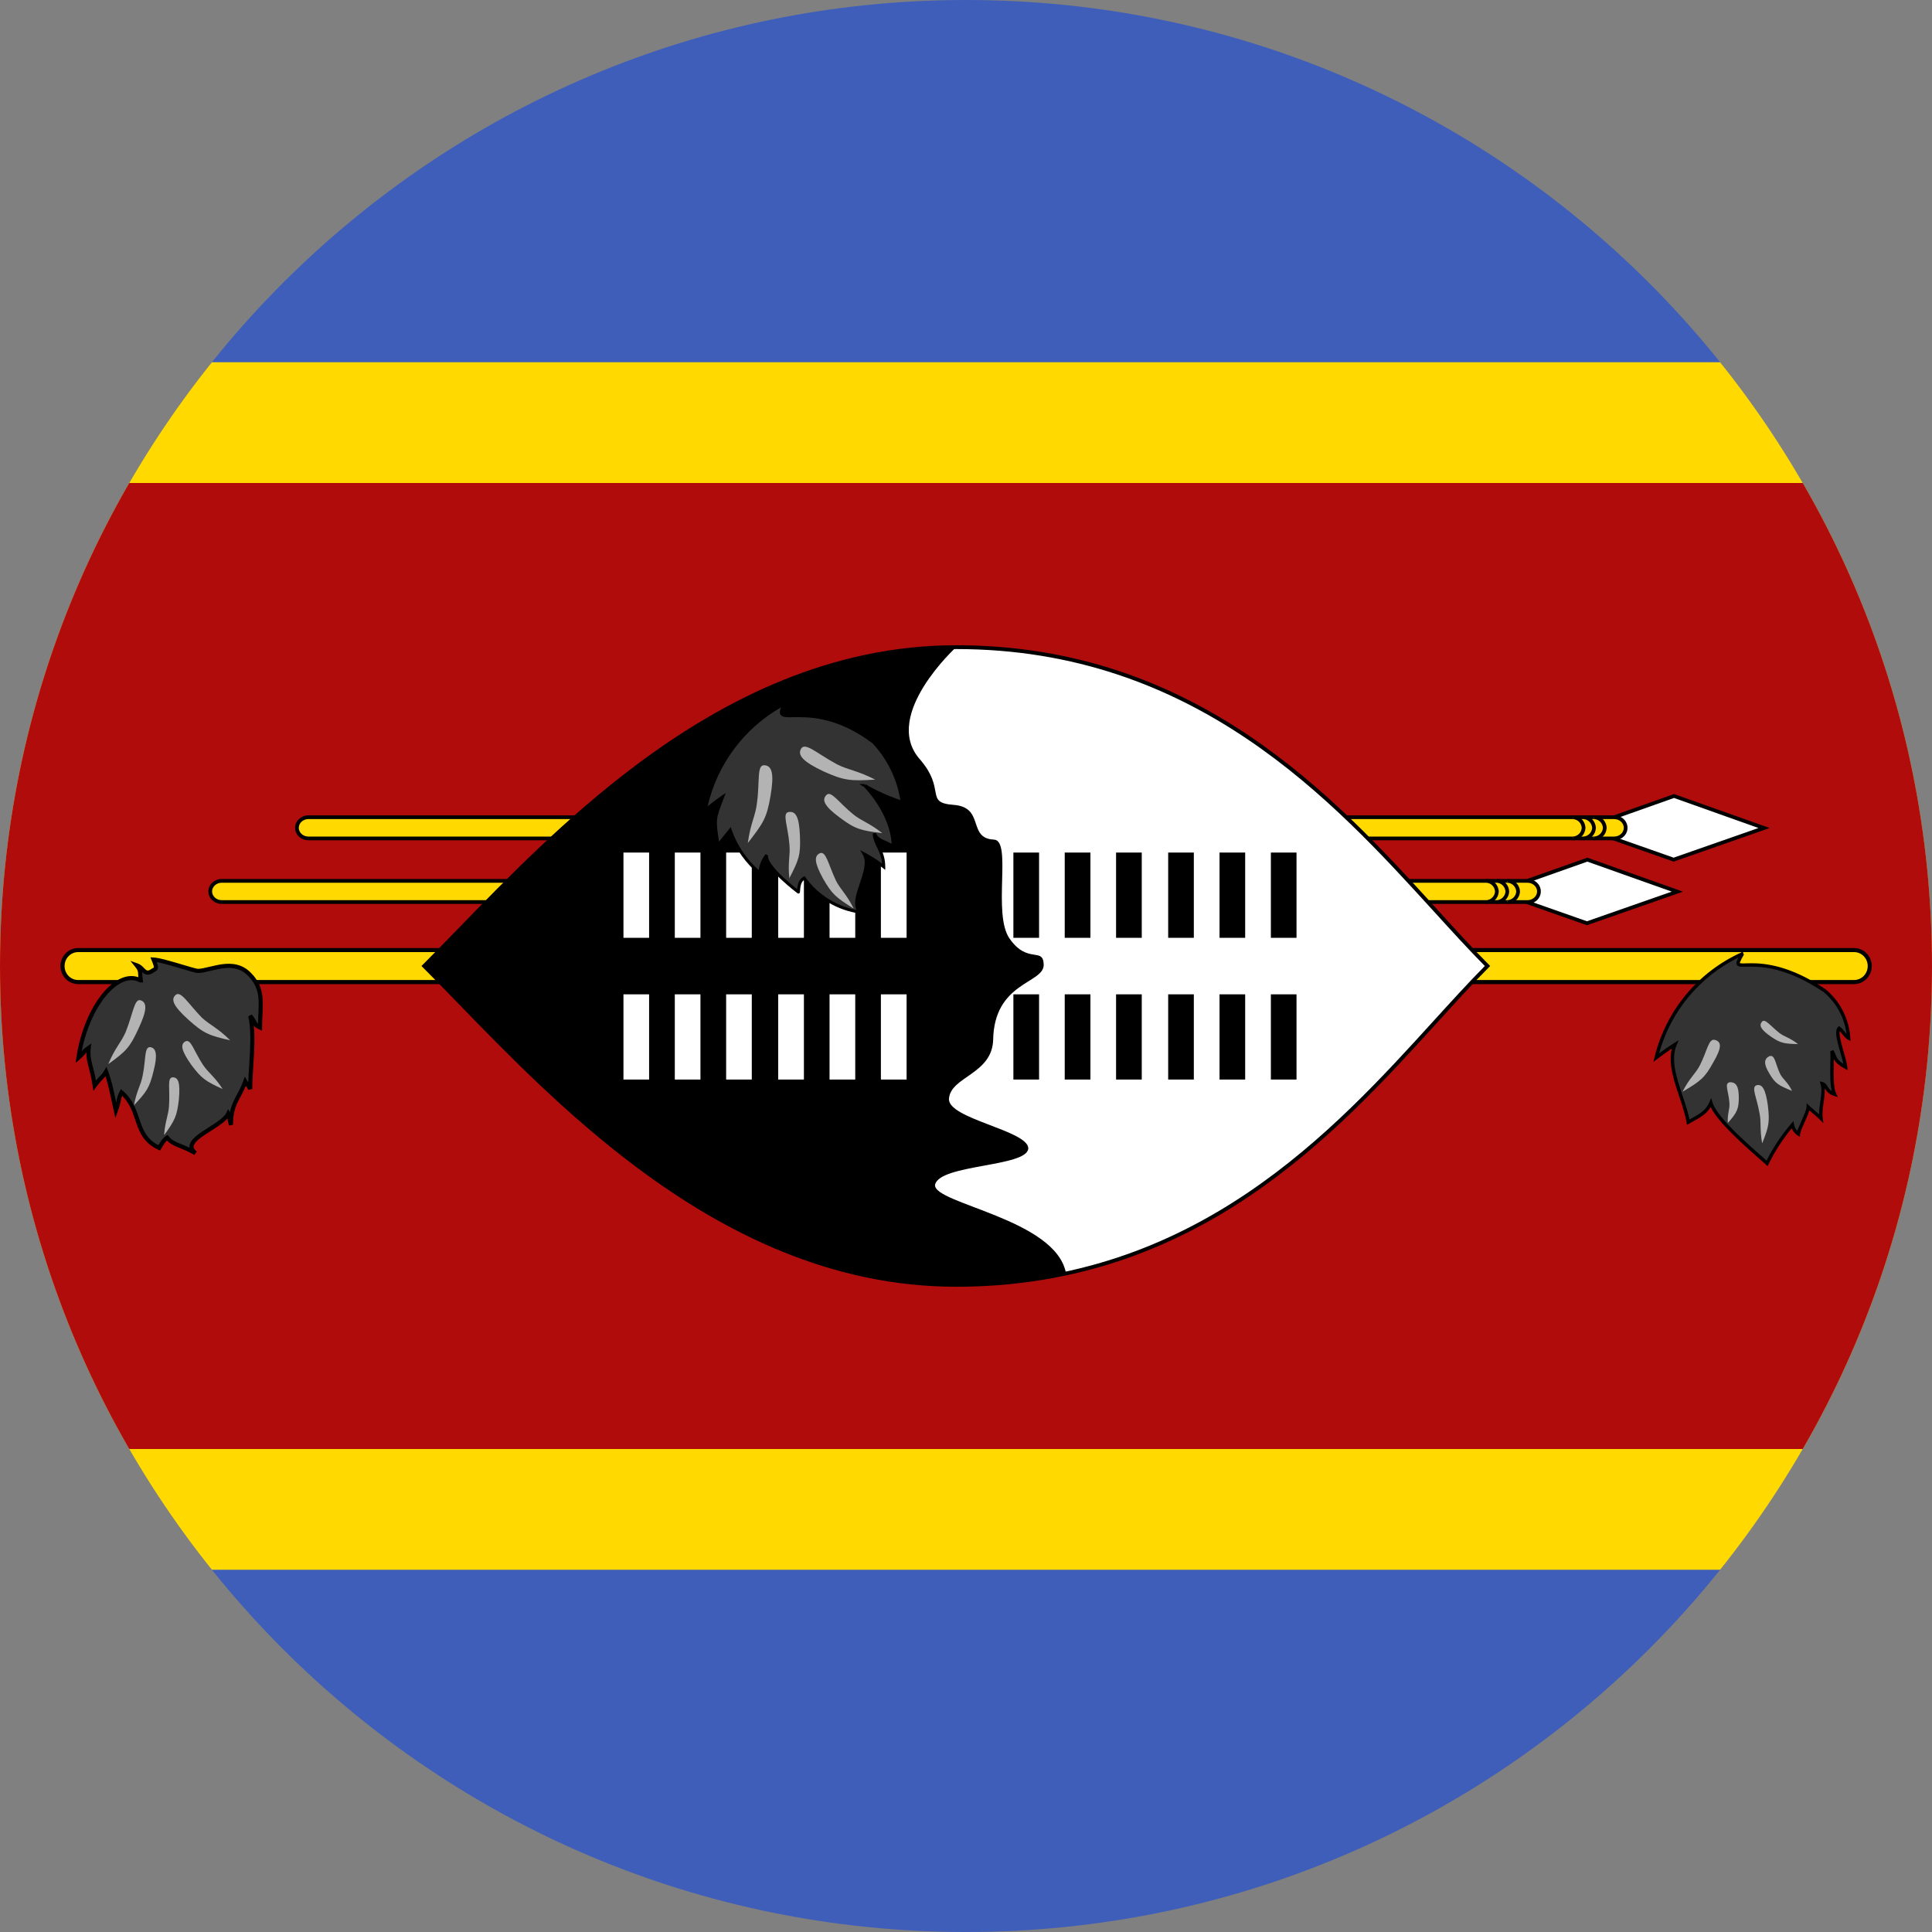 <svg width="40" height="40" viewBox="0 0 40 40" fill="none" xmlns="http://www.w3.org/2000/svg">
<rect x="0" y="0" width="40" height="40" fill="#808080" stroke="none"/>
<g clip-path="url(#clip0_17544_69747)">
<path d="M0 0H40V40H0V0Z" fill="#3E5EB9"/>
<path d="M0 7.5H40V32.5H0V7.5Z" fill="#FFD900"/>
<path d="M0 10H40V30H0V10Z" fill="#B10C0C"/>
<path d="M34.659 16.48L32.787 17.143L34.651 17.798L36.523 17.143L34.659 16.48Z" fill="white"/>
<path fill-rule="evenodd" clip-rule="evenodd" d="M34.659 16.44L36.639 17.143L34.651 17.839L32.671 17.143L34.659 16.44ZM32.903 17.143L34.651 17.757L36.407 17.143L34.659 16.521L32.903 17.143Z" fill="black"/>
<path d="M33.419 16.92H6.386C6.255 16.92 6.148 17.018 6.148 17.139C6.148 17.26 6.255 17.359 6.386 17.359H33.419C33.55 17.359 33.657 17.26 33.657 17.139C33.657 17.018 33.55 16.92 33.419 16.92Z" fill="#FFD900"/>
<path fill-rule="evenodd" clip-rule="evenodd" d="M6.386 16.958C6.273 16.958 6.186 17.042 6.186 17.139C6.186 17.236 6.273 17.32 6.386 17.32H33.419C33.532 17.32 33.619 17.236 33.619 17.139C33.619 17.042 33.532 16.958 33.419 16.958H6.386ZM6.109 17.139C6.109 16.994 6.236 16.881 6.386 16.881H33.419C33.569 16.881 33.696 16.994 33.696 17.139C33.696 17.285 33.569 17.397 33.419 17.397H6.386C6.236 17.397 6.109 17.285 6.109 17.139Z" fill="black"/>
<path d="M33.003 17.359C33.06 17.357 33.115 17.334 33.156 17.294C33.197 17.254 33.222 17.2 33.226 17.143C33.224 17.084 33.2 17.029 33.158 16.987C33.117 16.946 33.061 16.922 33.003 16.92M32.787 17.359C32.843 17.355 32.896 17.331 32.935 17.291C32.975 17.252 32.999 17.199 33.003 17.143C33.001 17.086 32.978 17.031 32.938 16.99C32.898 16.948 32.844 16.923 32.787 16.92M32.563 17.359C32.621 17.357 32.675 17.334 32.717 17.294C32.758 17.254 32.783 17.2 32.787 17.143C32.785 17.084 32.761 17.029 32.719 16.987C32.678 16.946 32.622 16.922 32.563 16.92" fill="#FFD900"/>
<path fill-rule="evenodd" clip-rule="evenodd" d="M32.565 16.881C32.633 16.883 32.698 16.912 32.747 16.96C32.795 17.008 32.823 17.073 32.825 17.142L32.825 17.144L32.825 17.146C32.821 17.212 32.792 17.275 32.744 17.322C32.695 17.368 32.632 17.395 32.565 17.397L32.562 17.32C32.61 17.319 32.656 17.299 32.69 17.266C32.724 17.233 32.745 17.189 32.748 17.142C32.746 17.094 32.726 17.049 32.692 17.014C32.657 16.98 32.611 16.96 32.562 16.958L32.565 16.881ZM33.004 16.881C33.072 16.883 33.137 16.912 33.186 16.96C33.234 17.008 33.262 17.073 33.264 17.142L33.265 17.144L33.264 17.146C33.26 17.212 33.231 17.275 33.183 17.322C33.135 17.368 33.071 17.395 33.004 17.397L33.001 17.32C33.049 17.319 33.095 17.299 33.129 17.266C33.163 17.233 33.184 17.189 33.187 17.142C33.185 17.094 33.165 17.049 33.131 17.014C33.097 16.98 33.05 16.96 33.001 16.958L33.004 16.881ZM32.789 16.881C32.856 16.886 32.919 16.915 32.966 16.963C33.012 17.011 33.039 17.075 33.041 17.142L33.041 17.144L33.041 17.145C33.037 17.211 33.009 17.273 32.963 17.319C32.916 17.365 32.855 17.393 32.789 17.397L32.784 17.32C32.831 17.317 32.875 17.297 32.908 17.264C32.941 17.232 32.961 17.188 32.964 17.142C32.962 17.095 32.943 17.05 32.91 17.017C32.877 16.982 32.832 16.961 32.784 16.958L32.789 16.881Z" fill="black"/>
<path d="M32.864 17.798L30.992 18.46L32.856 19.115L34.728 18.46L32.864 17.798Z" fill="white"/>
<path fill-rule="evenodd" clip-rule="evenodd" d="M32.864 17.757L34.844 18.461L32.856 19.156L30.876 18.46L32.864 17.757ZM31.108 18.46L32.856 19.074L34.612 18.46L32.864 17.839L31.108 18.46Z" fill="black"/>
<path d="M31.624 18.237H4.591C4.46 18.237 4.353 18.335 4.353 18.456C4.353 18.578 4.46 18.676 4.591 18.676H31.624C31.756 18.676 31.863 18.578 31.863 18.456C31.863 18.335 31.756 18.237 31.624 18.237Z" fill="#FFD900"/>
<path fill-rule="evenodd" clip-rule="evenodd" d="M4.591 18.276C4.478 18.276 4.391 18.36 4.391 18.456C4.391 18.553 4.478 18.637 4.591 18.637H31.624C31.737 18.637 31.824 18.553 31.824 18.456C31.824 18.36 31.737 18.276 31.624 18.276H4.591ZM4.314 18.456C4.314 18.311 4.441 18.198 4.591 18.198H31.624C31.774 18.198 31.901 18.311 31.901 18.456C31.901 18.602 31.774 18.715 31.624 18.715H4.591C4.441 18.715 4.314 18.602 4.314 18.456Z" fill="black"/>
<path d="M31.208 18.676C31.265 18.674 31.32 18.651 31.361 18.611C31.402 18.572 31.427 18.518 31.431 18.46C31.429 18.402 31.405 18.346 31.363 18.305C31.322 18.263 31.266 18.239 31.208 18.237M30.992 18.676C31.048 18.672 31.101 18.648 31.14 18.609C31.18 18.569 31.204 18.516 31.208 18.46C31.206 18.403 31.183 18.348 31.143 18.307C31.103 18.266 31.049 18.241 30.992 18.237M30.768 18.676C30.826 18.674 30.881 18.651 30.922 18.611C30.963 18.572 30.988 18.518 30.992 18.46C30.99 18.402 30.966 18.346 30.924 18.305C30.883 18.263 30.827 18.239 30.768 18.237" fill="#FFD900"/>
<path fill-rule="evenodd" clip-rule="evenodd" d="M30.77 18.198C30.838 18.201 30.903 18.229 30.952 18.277C31 18.326 31.028 18.391 31.03 18.459L31.03 18.461L31.03 18.463C31.026 18.53 30.997 18.593 30.949 18.639C30.901 18.686 30.837 18.712 30.77 18.715L30.767 18.638C30.815 18.636 30.861 18.617 30.895 18.584C30.929 18.551 30.95 18.507 30.953 18.46C30.951 18.412 30.931 18.366 30.897 18.332C30.863 18.297 30.816 18.277 30.767 18.276L30.77 18.198ZM31.209 18.198C31.277 18.201 31.342 18.229 31.391 18.277C31.439 18.326 31.467 18.391 31.47 18.459L31.47 18.461L31.47 18.463C31.465 18.53 31.436 18.593 31.388 18.639C31.34 18.686 31.276 18.712 31.209 18.715L31.206 18.638C31.254 18.636 31.3 18.617 31.334 18.584C31.368 18.551 31.389 18.507 31.392 18.46C31.39 18.412 31.37 18.366 31.336 18.332C31.302 18.297 31.255 18.277 31.206 18.276L31.209 18.198ZM30.994 18.198C31.061 18.203 31.124 18.232 31.171 18.28C31.217 18.328 31.244 18.392 31.246 18.459L31.246 18.461L31.246 18.463C31.242 18.528 31.214 18.59 31.168 18.636C31.121 18.682 31.06 18.71 30.994 18.715L30.989 18.638C31.036 18.635 31.08 18.615 31.113 18.582C31.146 18.549 31.166 18.506 31.169 18.46C31.167 18.413 31.148 18.368 31.115 18.334C31.082 18.299 31.037 18.279 30.989 18.275L30.994 18.198Z" fill="black"/>
<path d="M38.388 19.67H1.618C1.439 19.67 1.294 19.818 1.294 20.001C1.294 20.184 1.439 20.332 1.618 20.332H38.388C38.566 20.332 38.711 20.184 38.711 20.001C38.711 19.818 38.566 19.67 38.388 19.67Z" fill="#FFD900"/>
<path fill-rule="evenodd" clip-rule="evenodd" d="M1.618 19.712C1.463 19.712 1.337 19.841 1.337 20.001C1.337 20.162 1.463 20.29 1.618 20.29H38.388C38.542 20.29 38.669 20.162 38.669 20.001C38.669 19.841 38.542 19.712 38.388 19.712H1.618ZM1.252 20.001C1.252 19.796 1.415 19.628 1.618 19.628H38.388C38.59 19.628 38.753 19.796 38.753 20.001C38.753 20.206 38.59 20.375 38.388 20.375H1.618C1.415 20.375 1.252 20.206 1.252 20.001Z" fill="black"/>
<path d="M30.797 20C28.602 22.203 25.664 26.602 19.797 26.602C14.656 26.602 10.992 22.203 8.781 20C10.992 17.797 14.656 13.398 19.797 13.398C25.656 13.398 28.602 17.797 30.797 20Z" fill="white"/>
<path fill-rule="evenodd" clip-rule="evenodd" d="M8.837 20C9.063 20.226 9.304 20.474 9.559 20.738C10.553 21.76 11.769 23.013 13.214 24.096C15.045 25.468 17.238 26.562 19.797 26.562C24.746 26.562 27.601 23.424 29.696 21.12C30.066 20.713 30.412 20.333 30.742 20C30.413 19.668 30.068 19.289 29.699 18.884C27.601 16.579 24.742 13.438 19.797 13.438C17.238 13.438 15.045 14.532 13.214 15.904C11.769 16.987 10.553 18.24 9.559 19.262C9.304 19.526 9.063 19.774 8.837 20ZM13.167 15.842C15.006 14.464 17.215 13.359 19.797 13.359C24.78 13.359 27.665 16.531 29.762 18.836C30.139 19.251 30.491 19.637 30.825 19.972L30.852 20L30.825 20.028C30.49 20.363 30.137 20.752 29.759 21.168C27.665 23.472 24.784 26.641 19.797 26.641C17.215 26.641 15.006 25.536 13.167 24.158C11.717 23.072 10.494 21.813 9.501 20.79C9.236 20.516 8.986 20.26 8.754 20.028L8.726 20L8.754 19.972C8.986 19.74 9.236 19.484 9.501 19.21C10.494 18.187 11.717 16.928 13.167 15.842Z" fill="black"/>
<path d="M19.023 15.695C19.609 16.352 19.125 16.617 19.742 16.664C20.398 16.711 20.023 17.359 20.578 17.383C20.961 17.398 20.539 18.93 20.906 19.438C21.281 19.969 21.602 19.594 21.609 19.977C21.609 20.367 20.578 20.328 20.562 21.539C20.531 22.242 19.688 22.289 19.648 22.742C19.602 23.164 21.305 23.406 21.289 23.781C21.258 24.164 19.445 24.102 19.359 24.531C19.32 24.922 21.859 25.234 22.07 26.359C21.324 26.525 20.561 26.607 19.797 26.602C14.656 26.602 10.992 22.203 8.789 20C10.992 17.797 14.656 13.398 19.797 13.398C19.797 13.398 18.273 14.789 19.023 15.695Z" fill="black"/>
<path fill-rule="evenodd" clip-rule="evenodd" d="M13.439 17.651V19.416H12.908V17.651H13.439ZM13.971 19.416V17.651H14.502V19.416H13.971ZM15.034 19.416V17.651H15.565V19.416H15.034Z" fill="white"/>
<path fill-rule="evenodd" clip-rule="evenodd" d="M13.439 20.587V22.351H12.908V20.587H13.439ZM13.971 22.351V20.587H14.502V22.351H13.971ZM15.034 22.351V20.587H15.565V22.351H15.034Z" fill="white"/>
<path fill-rule="evenodd" clip-rule="evenodd" d="M16.644 17.651V19.416H16.112V17.651H16.644ZM17.175 19.416V17.651H17.707V19.416H17.175ZM18.238 19.416V17.651H18.77V19.416H18.238Z" fill="white"/>
<path fill-rule="evenodd" clip-rule="evenodd" d="M16.644 20.587V22.351H16.112V20.587H16.644ZM17.175 22.351V20.587H17.707V22.351H17.175ZM18.238 22.351V20.587H18.77V22.351H18.238Z" fill="white"/>
<path fill-rule="evenodd" clip-rule="evenodd" d="M21.513 17.651V19.416H20.981V17.651H21.513ZM22.044 19.416V17.651H22.576V19.416H22.044ZM23.107 19.416V17.651H23.639V19.416H23.107Z" fill="black"/>
<path fill-rule="evenodd" clip-rule="evenodd" d="M21.513 20.587V22.351H20.981V20.587H21.513ZM22.044 22.351V20.587H22.576V22.351H22.044ZM23.107 22.351V20.587H23.639V22.351H23.107Z" fill="black"/>
<path fill-rule="evenodd" clip-rule="evenodd" d="M24.717 17.651V19.416H24.186V17.651H24.717ZM25.249 19.416V17.651H25.78V19.416H25.249ZM26.312 19.416V17.651H26.843V19.416H26.312Z" fill="black"/>
<path fill-rule="evenodd" clip-rule="evenodd" d="M24.717 20.587V22.351H24.186V20.587H24.717ZM25.249 22.351V20.587H25.78V22.351H25.249ZM26.312 22.351V20.587H26.843V22.351H26.312Z" fill="black"/>
<path d="M36.078 19.742C35.742 20.312 36.336 19.547 37.773 20.508C37.92 20.629 38.04 20.779 38.126 20.948C38.212 21.117 38.262 21.303 38.273 21.492C38.203 21.453 38.156 21.352 38.078 21.289C37.977 21.391 38.188 21.867 38.211 22.094C37.984 21.969 38.008 21.914 37.93 21.758C37.945 21.945 37.891 22.461 37.984 22.656C37.805 22.602 37.82 22.461 37.727 22.438C37.789 22.656 37.672 22.898 37.703 23.156C37.602 23.055 37.484 22.969 37.438 22.922C37.43 23.055 37.242 23.367 37.234 23.477C37.202 23.455 37.174 23.428 37.153 23.395C37.131 23.363 37.117 23.327 37.109 23.289C36.902 23.532 36.726 23.799 36.586 24.086C36.289 23.82 35.523 23.18 35.422 22.836C35.336 23.031 35.203 23.094 34.953 23.234C34.859 22.695 34.484 22.094 34.68 21.625C34.545 21.71 34.415 21.801 34.289 21.898C34.404 21.425 34.625 20.985 34.937 20.611C35.248 20.238 35.641 19.94 36.086 19.742H36.078Z" fill="#333333"/>
<path fill-rule="evenodd" clip-rule="evenodd" d="M36.058 19.707H36.086L36.096 19.753L36.108 19.76C36.106 19.765 36.103 19.77 36.1 19.774C36.1 19.774 36.1 19.774 36.1 19.774C36.063 19.838 36.04 19.882 36.029 19.912C36.023 19.927 36.022 19.936 36.022 19.94C36.024 19.941 36.029 19.943 36.038 19.944C36.05 19.946 36.066 19.947 36.088 19.947C36.106 19.947 36.127 19.946 36.15 19.945C36.154 19.945 36.159 19.945 36.163 19.945C36.192 19.944 36.224 19.943 36.261 19.943C36.553 19.943 37.068 19.994 37.793 20.479L37.794 20.48L37.796 20.481C37.946 20.605 38.069 20.758 38.157 20.932C38.245 21.106 38.297 21.296 38.309 21.49L38.312 21.554L38.256 21.523C38.214 21.499 38.181 21.458 38.151 21.421C38.149 21.418 38.147 21.416 38.144 21.413C38.126 21.389 38.108 21.367 38.089 21.347C38.089 21.348 38.089 21.349 38.088 21.349C38.085 21.368 38.085 21.393 38.088 21.422C38.093 21.482 38.11 21.556 38.132 21.635C38.144 21.68 38.157 21.725 38.169 21.77C38.18 21.806 38.19 21.842 38.2 21.877C38.221 21.956 38.24 22.03 38.246 22.09L38.253 22.157L38.194 22.125C38.079 22.061 38.022 22.013 37.985 21.957C37.979 21.947 37.973 21.936 37.967 21.926C37.967 21.934 37.967 21.942 37.967 21.951C37.966 21.969 37.966 21.988 37.966 22.008C37.964 22.07 37.963 22.137 37.963 22.204C37.963 22.292 37.965 22.379 37.973 22.456C37.982 22.534 37.995 22.598 38.016 22.641L38.051 22.713L37.974 22.69C37.874 22.659 37.827 22.604 37.794 22.555C37.788 22.547 37.784 22.539 37.779 22.532C37.779 22.532 37.779 22.531 37.778 22.531C37.785 22.616 37.774 22.702 37.761 22.787C37.76 22.797 37.759 22.806 37.757 22.815C37.741 22.927 37.724 23.038 37.738 23.152L37.75 23.253L37.678 23.181C37.629 23.131 37.575 23.085 37.527 23.046C37.519 23.038 37.51 23.031 37.501 23.024C37.487 23.012 37.473 23 37.461 22.99C37.454 23.013 37.446 23.037 37.436 23.062C37.417 23.113 37.392 23.168 37.368 23.222C37.365 23.229 37.362 23.235 37.36 23.241C37.338 23.289 37.317 23.335 37.301 23.375C37.282 23.423 37.271 23.458 37.269 23.479L37.265 23.539L37.215 23.506C37.179 23.482 37.148 23.451 37.124 23.415C37.112 23.398 37.103 23.38 37.095 23.361C36.907 23.588 36.747 23.837 36.617 24.101L36.597 24.143L36.562 24.112C36.529 24.082 36.488 24.046 36.443 24.007C36.293 23.875 36.092 23.698 35.906 23.515C35.785 23.397 35.669 23.275 35.578 23.161C35.51 23.077 35.453 22.995 35.418 22.921C35.333 23.062 35.211 23.131 35.026 23.234C35.008 23.244 34.989 23.254 34.97 23.265L34.927 23.289L34.919 23.24C34.895 23.108 34.855 22.971 34.81 22.832C34.795 22.788 34.78 22.743 34.765 22.697C34.734 22.603 34.702 22.507 34.674 22.413C34.603 22.172 34.558 21.93 34.615 21.709C34.511 21.777 34.409 21.85 34.311 21.926L34.231 21.988L34.255 21.89C34.371 21.412 34.595 20.967 34.91 20.589C35.22 20.217 35.61 19.92 36.051 19.72L36.058 19.707ZM35.991 19.826C35.596 20.02 35.246 20.295 34.964 20.634C34.677 20.978 34.468 21.378 34.349 21.809C34.45 21.734 34.554 21.663 34.661 21.595L34.755 21.536L34.712 21.639C34.62 21.861 34.661 22.118 34.742 22.393C34.769 22.486 34.8 22.579 34.831 22.674C34.847 22.719 34.862 22.765 34.877 22.811C34.917 22.934 34.954 23.058 34.979 23.18C34.981 23.178 34.984 23.177 34.987 23.175C35.206 23.053 35.315 22.992 35.39 22.822L35.428 22.734L35.456 22.826C35.479 22.905 35.542 23.005 35.632 23.117C35.722 23.228 35.835 23.347 35.955 23.465C36.14 23.646 36.339 23.821 36.489 23.953C36.52 23.98 36.549 24.006 36.575 24.029C36.713 23.756 36.883 23.499 37.083 23.266L37.13 23.21L37.144 23.282C37.15 23.316 37.163 23.348 37.182 23.376C37.191 23.389 37.201 23.402 37.212 23.413C37.219 23.393 37.227 23.371 37.236 23.349C37.253 23.307 37.274 23.26 37.296 23.212C37.298 23.206 37.301 23.2 37.304 23.194C37.328 23.139 37.352 23.085 37.371 23.037C37.389 22.987 37.401 22.947 37.402 22.92L37.407 22.842L37.462 22.897C37.48 22.915 37.509 22.939 37.545 22.969C37.554 22.976 37.563 22.984 37.572 22.992C37.601 23.015 37.631 23.041 37.663 23.07C37.662 22.978 37.675 22.889 37.688 22.806C37.689 22.796 37.69 22.787 37.692 22.777C37.709 22.656 37.722 22.548 37.693 22.447L37.676 22.389L37.735 22.403C37.768 22.412 37.791 22.43 37.808 22.451C37.82 22.465 37.831 22.482 37.841 22.498C37.845 22.504 37.849 22.51 37.852 22.515C37.87 22.542 37.891 22.569 37.925 22.591C37.915 22.552 37.908 22.509 37.904 22.463C37.895 22.383 37.893 22.293 37.893 22.204C37.893 22.136 37.894 22.068 37.895 22.006C37.896 21.986 37.896 21.967 37.897 21.949C37.898 21.871 37.898 21.805 37.895 21.761L37.961 21.742C37.978 21.776 37.991 21.806 38.001 21.831C38.003 21.836 38.005 21.84 38.007 21.845C38.019 21.874 38.03 21.897 38.044 21.918C38.066 21.951 38.098 21.983 38.164 22.026C38.156 21.986 38.145 21.943 38.132 21.896C38.123 21.863 38.113 21.827 38.102 21.791C38.089 21.745 38.076 21.698 38.064 21.654C38.042 21.573 38.024 21.495 38.018 21.429C38.015 21.396 38.014 21.365 38.019 21.338C38.024 21.311 38.033 21.284 38.053 21.264L38.075 21.242L38.1 21.262C38.139 21.293 38.171 21.333 38.199 21.368C38.201 21.371 38.204 21.374 38.206 21.378C38.215 21.388 38.223 21.398 38.23 21.407C38.211 21.253 38.165 21.103 38.095 20.964C38.011 20.799 37.895 20.654 37.752 20.536C37.041 20.061 36.541 20.014 36.261 20.014C36.225 20.014 36.194 20.014 36.165 20.015C36.161 20.015 36.156 20.015 36.152 20.015C36.129 20.016 36.107 20.017 36.088 20.017C36.066 20.017 36.045 20.016 36.028 20.014C36.011 20.011 35.993 20.006 35.978 19.995C35.961 19.983 35.953 19.964 35.952 19.944C35.951 19.926 35.955 19.907 35.963 19.887C35.969 19.87 35.979 19.849 35.991 19.826Z" fill="black"/>
<path d="M34.836 22.602C34.977 22.32 35.102 22.234 35.195 22.055C35.352 21.742 35.375 21.492 35.508 21.531C35.648 21.57 35.648 21.695 35.469 22C35.297 22.312 35.211 22.383 34.836 22.602ZM35.773 23.258C35.758 23.055 35.82 22.961 35.805 22.828C35.789 22.586 35.688 22.422 35.82 22.406C35.938 22.406 36 22.484 36 22.719C36 22.953 35.969 23.031 35.766 23.258H35.773ZM36.484 23.672C36.43 23.375 36.469 23.25 36.43 23.055C36.375 22.727 36.25 22.508 36.367 22.469C36.484 22.438 36.555 22.547 36.602 22.891C36.641 23.227 36.625 23.32 36.484 23.672ZM37.227 21.617C37.047 21.477 36.945 21.469 36.836 21.383C36.641 21.227 36.539 21.078 36.477 21.156C36.414 21.234 36.461 21.32 36.664 21.461C36.867 21.602 36.945 21.609 37.227 21.617ZM37.102 22.586C37.008 22.391 36.914 22.352 36.852 22.227C36.75 22.008 36.75 21.828 36.633 21.867C36.523 21.922 36.508 22.023 36.633 22.227C36.758 22.438 36.82 22.469 37.102 22.586Z" fill="#B3B3B3"/>
<path d="M2.914 20.297C2.891 20.133 2.93 20.109 2.828 19.984C2.984 20.039 2.984 20.219 3.164 20.094C3.234 20.055 3.258 20.055 3.18 19.867C3.367 19.875 3.992 20.094 4.094 20.102C4.359 20.102 4.836 19.82 5.172 20.18C5.484 20.492 5.383 20.836 5.383 21.273C5.258 21.219 5.312 21.195 5.18 21.031C5.281 21.422 5.18 22.125 5.18 22.547C5.125 22.438 5.133 22.484 5.078 22.391C4.945 22.758 4.781 22.836 4.781 23.289C4.727 23.109 4.781 23.148 4.727 23.055C4.594 23.344 3.695 23.594 4.047 23.875C3.734 23.695 3.602 23.719 3.461 23.555C3.398 23.594 3.352 23.672 3.297 23.766C2.75 23.516 2.945 22.984 2.516 22.617C2.438 22.773 2.484 22.75 2.398 22.992C2.32 22.648 2.289 22.438 2.195 22.188C2.117 22.32 2.117 22.266 1.961 22.477C1.898 22.062 1.805 21.961 1.836 21.695C1.68 21.805 1.789 21.758 1.625 21.898C1.781 20.836 2.438 20.047 2.906 20.297H2.914Z" fill="#333333"/>
<path fill-rule="evenodd" clip-rule="evenodd" d="M3.114 19.821L3.181 19.824C3.233 19.826 3.311 19.843 3.398 19.864C3.485 19.886 3.585 19.915 3.681 19.943C3.718 19.954 3.753 19.965 3.788 19.975C3.845 19.992 3.899 20.008 3.946 20.021C3.984 20.032 4.017 20.041 4.043 20.048C4.069 20.054 4.086 20.058 4.096 20.059C4.156 20.058 4.23 20.042 4.317 20.021C4.326 20.019 4.335 20.017 4.344 20.015C4.423 19.996 4.511 19.975 4.601 19.963C4.802 19.937 5.022 19.956 5.203 20.15C5.367 20.315 5.423 20.489 5.437 20.676C5.444 20.769 5.441 20.865 5.437 20.964C5.436 20.982 5.435 21 5.434 21.018C5.43 21.101 5.426 21.185 5.426 21.273V21.339L5.366 21.313C5.333 21.298 5.308 21.285 5.289 21.268C5.275 21.256 5.265 21.244 5.256 21.23C5.272 21.397 5.269 21.589 5.261 21.779C5.256 21.884 5.249 21.989 5.243 22.09C5.233 22.258 5.223 22.416 5.223 22.547L5.141 22.566C5.115 22.513 5.105 22.501 5.096 22.491C5.095 22.489 5.094 22.488 5.093 22.487C5.091 22.485 5.09 22.484 5.089 22.482C5.051 22.572 5.012 22.646 4.977 22.713C4.956 22.752 4.936 22.789 4.919 22.826C4.864 22.942 4.824 23.069 4.824 23.289L4.74 23.302C4.716 23.223 4.712 23.182 4.711 23.154C4.666 23.206 4.604 23.255 4.54 23.3C4.49 23.335 4.436 23.37 4.384 23.403C4.378 23.407 4.372 23.411 4.366 23.415C4.319 23.445 4.272 23.474 4.229 23.503C4.13 23.571 4.055 23.632 4.024 23.689C4.009 23.716 4.006 23.739 4.011 23.76C4.017 23.782 4.034 23.81 4.074 23.841L4.025 23.912C3.898 23.839 3.802 23.801 3.721 23.768C3.705 23.762 3.689 23.755 3.673 23.749C3.592 23.715 3.523 23.681 3.456 23.613C3.441 23.627 3.426 23.644 3.411 23.665C3.386 23.699 3.362 23.74 3.334 23.787L3.314 23.821L3.279 23.805C2.989 23.672 2.896 23.463 2.822 23.25C2.814 23.228 2.807 23.206 2.799 23.184C2.74 23.008 2.681 22.837 2.53 22.688C2.513 22.728 2.508 22.751 2.502 22.781C2.502 22.783 2.501 22.786 2.501 22.788C2.492 22.832 2.481 22.889 2.439 23.007L2.389 23.146L2.357 23.002C2.336 22.913 2.319 22.833 2.304 22.759C2.265 22.578 2.234 22.435 2.184 22.283C2.168 22.303 2.154 22.317 2.138 22.333C2.11 22.361 2.072 22.399 1.995 22.502L1.934 22.585L1.918 22.483C1.894 22.319 1.864 22.206 1.839 22.109C1.833 22.086 1.827 22.063 1.822 22.041C1.8 21.956 1.786 21.879 1.787 21.787C1.778 21.796 1.774 21.801 1.769 21.809C1.769 21.809 1.768 21.81 1.768 21.811C1.762 21.82 1.754 21.833 1.737 21.851C1.72 21.87 1.695 21.895 1.653 21.931L1.566 22.006L1.582 21.892C1.662 21.355 1.867 20.884 2.115 20.578C2.239 20.426 2.375 20.312 2.513 20.253C2.631 20.203 2.751 20.192 2.864 20.232C2.863 20.22 2.863 20.209 2.862 20.198C2.862 20.193 2.862 20.188 2.861 20.184C2.861 20.163 2.86 20.147 2.858 20.132C2.853 20.1 2.843 20.07 2.795 20.012L2.699 19.894L2.842 19.944C2.889 19.96 2.923 19.985 2.95 20.01C2.963 20.022 2.974 20.034 2.984 20.044L2.986 20.046C2.997 20.057 3.006 20.066 3.015 20.074C3.033 20.089 3.045 20.094 3.058 20.094C3.073 20.094 3.098 20.088 3.14 20.058L3.141 20.057L3.143 20.056C3.148 20.053 3.153 20.051 3.156 20.049C3.168 20.042 3.175 20.039 3.181 20.034C3.185 20.031 3.185 20.03 3.185 20.029C3.185 20.029 3.185 20.029 3.185 20.029C3.186 20.025 3.186 20.013 3.179 19.988C3.172 19.963 3.159 19.93 3.14 19.884L3.114 19.821ZM4.761 23.028C4.779 22.936 4.807 22.861 4.841 22.789C4.861 22.746 4.883 22.706 4.904 22.665C4.948 22.583 4.994 22.497 5.038 22.376L5.069 22.29L5.115 22.369C5.126 22.387 5.133 22.399 5.14 22.408C5.143 22.306 5.15 22.195 5.158 22.08C5.164 21.98 5.17 21.877 5.175 21.775C5.188 21.498 5.187 21.23 5.138 21.042L5.213 21.004C5.27 21.075 5.295 21.122 5.312 21.154C5.316 21.161 5.319 21.167 5.322 21.172C5.328 21.184 5.334 21.192 5.341 21.199C5.342 21.135 5.345 21.073 5.348 21.013C5.349 20.995 5.35 20.977 5.351 20.96C5.356 20.861 5.358 20.77 5.352 20.683C5.339 20.511 5.289 20.358 5.141 20.21L5.14 20.209C4.986 20.044 4.799 20.024 4.612 20.049C4.527 20.06 4.444 20.079 4.364 20.099C4.355 20.101 4.346 20.103 4.337 20.105C4.251 20.126 4.166 20.145 4.094 20.145H4.092L4.09 20.144C4.074 20.143 4.05 20.138 4.023 20.131C3.995 20.124 3.961 20.115 3.923 20.104C3.875 20.09 3.821 20.074 3.763 20.057C3.728 20.047 3.693 20.036 3.657 20.026C3.561 19.997 3.463 19.969 3.377 19.948C3.327 19.935 3.283 19.925 3.246 19.919C3.253 19.936 3.258 19.951 3.261 19.964C3.27 19.993 3.274 20.02 3.27 20.043C3.265 20.071 3.251 20.089 3.233 20.102C3.222 20.111 3.207 20.119 3.194 20.127C3.191 20.128 3.189 20.129 3.187 20.13C3.14 20.163 3.098 20.18 3.058 20.18C3.015 20.18 2.984 20.16 2.959 20.139C2.954 20.134 2.949 20.13 2.944 20.125C2.946 20.143 2.947 20.162 2.947 20.181C2.948 20.186 2.948 20.19 2.948 20.195C2.949 20.221 2.951 20.252 2.957 20.291L2.964 20.34H2.896L2.886 20.335C2.782 20.279 2.667 20.28 2.547 20.332C2.426 20.384 2.3 20.486 2.182 20.633C1.965 20.9 1.779 21.304 1.69 21.773C1.692 21.77 1.694 21.767 1.696 21.764C1.696 21.763 1.697 21.762 1.697 21.762C1.705 21.75 1.713 21.738 1.731 21.722C1.747 21.707 1.772 21.688 1.811 21.66L1.89 21.605L1.879 21.7C1.864 21.826 1.878 21.912 1.905 22.02C1.91 22.041 1.916 22.063 1.922 22.087C1.942 22.163 1.966 22.254 1.987 22.372C2.029 22.321 2.055 22.294 2.077 22.272L2.078 22.271C2.105 22.244 2.122 22.227 2.158 22.166L2.204 22.088L2.236 22.172C2.307 22.362 2.343 22.531 2.389 22.746C2.394 22.771 2.399 22.797 2.405 22.823C2.41 22.803 2.413 22.787 2.416 22.771C2.417 22.769 2.417 22.767 2.418 22.764C2.427 22.717 2.436 22.68 2.477 22.598L2.502 22.549L2.544 22.584C2.746 22.757 2.816 22.966 2.881 23.156C2.888 23.178 2.895 23.2 2.903 23.221C2.972 23.418 3.05 23.592 3.28 23.71C3.3 23.675 3.32 23.643 3.341 23.614C3.369 23.576 3.4 23.542 3.438 23.518L3.47 23.499L3.494 23.527C3.557 23.601 3.619 23.633 3.706 23.669C3.721 23.675 3.736 23.682 3.752 23.688C3.802 23.708 3.858 23.73 3.924 23.762C3.919 23.722 3.929 23.683 3.948 23.648C3.991 23.57 4.083 23.498 4.181 23.432C4.225 23.402 4.273 23.372 4.32 23.342C4.326 23.338 4.331 23.335 4.337 23.331C4.39 23.297 4.442 23.264 4.49 23.23C4.588 23.161 4.66 23.097 4.688 23.037L4.722 22.962L4.761 23.028Z" fill="black"/>
<path d="M2.242 22.031C2.383 21.688 2.508 21.586 2.602 21.367C2.758 20.977 2.781 20.664 2.914 20.711C3.047 20.758 3.047 20.914 2.867 21.297C2.688 21.688 2.609 21.766 2.242 22.031ZM2.773 22.891C2.828 22.578 2.914 22.477 2.953 22.273C3.023 21.93 2.984 21.672 3.109 21.68C3.234 21.695 3.266 21.836 3.18 22.172C3.094 22.523 3.039 22.602 2.766 22.891H2.773ZM3.398 23.492C3.422 23.195 3.492 23.078 3.5 22.883C3.523 22.547 3.453 22.305 3.578 22.305C3.695 22.305 3.734 22.422 3.703 22.766C3.664 23.102 3.625 23.188 3.406 23.492H3.398ZM4.766 21.539C4.508 21.281 4.352 21.227 4.18 21.07C3.891 20.773 3.742 20.5 3.633 20.602C3.531 20.695 3.594 20.836 3.906 21.117C4.219 21.398 4.328 21.438 4.766 21.539ZM4.609 22.547C4.445 22.289 4.312 22.211 4.203 22.047C4.008 21.75 3.953 21.5 3.836 21.562C3.727 21.625 3.758 21.758 3.961 22.047C4.172 22.328 4.25 22.383 4.609 22.547Z" fill="#B3B3B3"/>
<path d="M16.242 14.57C15.93 15.156 16.773 14.375 18.086 15.367C18.408 15.71 18.615 16.144 18.68 16.609C18.41 16.523 18.151 16.407 17.906 16.266C17.906 16.266 18.492 16.852 18.492 17.523C18.281 17.398 18.18 17.414 18.102 17.258C18.102 17.477 18.297 17.609 18.297 17.945C18.17 17.845 18.034 17.756 17.891 17.68C18.086 18.016 17.539 18.672 17.812 18.883C17.581 18.851 17.358 18.773 17.158 18.652C16.957 18.531 16.784 18.37 16.648 18.18C16.547 18.242 16.539 18.352 16.531 18.469C16.547 18.484 15.805 17.922 15.875 17.703C15.79 17.81 15.741 17.941 15.734 18.078C15.452 17.843 15.239 17.535 15.117 17.188L14.867 17.5C14.781 16.953 14.781 16.969 14.961 16.5C14.837 16.585 14.717 16.676 14.602 16.773C14.694 16.308 14.89 15.868 15.174 15.487C15.457 15.106 15.822 14.793 16.242 14.57Z" fill="#333333"/>
<path fill-rule="evenodd" clip-rule="evenodd" d="M16.318 14.495L16.27 14.585C16.231 14.658 16.212 14.706 16.209 14.736C16.207 14.75 16.209 14.758 16.212 14.762C16.213 14.766 16.217 14.77 16.227 14.774C16.247 14.783 16.284 14.787 16.342 14.787C16.367 14.787 16.395 14.787 16.427 14.786C16.43 14.786 16.434 14.786 16.438 14.786C16.473 14.786 16.512 14.785 16.555 14.785C16.895 14.787 17.442 14.841 18.105 15.342L18.107 15.344L18.109 15.346C18.435 15.693 18.645 16.133 18.711 16.605L18.717 16.654L18.67 16.639C18.456 16.57 18.247 16.483 18.048 16.379C18.099 16.443 18.163 16.527 18.226 16.626C18.373 16.858 18.523 17.179 18.523 17.523V17.578L18.476 17.55C18.407 17.509 18.352 17.485 18.304 17.463C18.279 17.452 18.256 17.442 18.233 17.43C18.204 17.415 18.178 17.399 18.154 17.379C18.169 17.422 18.189 17.465 18.212 17.512C18.217 17.522 18.222 17.533 18.227 17.544C18.277 17.648 18.328 17.77 18.328 17.945V18.01L18.277 17.97C18.175 17.889 18.066 17.815 17.952 17.75C17.971 17.823 17.967 17.904 17.953 17.985C17.934 18.093 17.895 18.209 17.859 18.318C17.856 18.325 17.854 18.331 17.852 18.338C17.813 18.455 17.777 18.564 17.768 18.656C17.759 18.748 17.776 18.815 17.832 18.858L17.924 18.93L17.808 18.914C17.572 18.882 17.345 18.802 17.142 18.679C16.947 18.561 16.777 18.406 16.641 18.223C16.577 18.277 16.57 18.362 16.562 18.471C16.561 18.477 16.558 18.485 16.555 18.49C16.549 18.495 16.536 18.5 16.531 18.5C16.529 18.5 16.524 18.5 16.523 18.499C16.52 18.498 16.518 18.497 16.517 18.497C16.517 18.497 16.516 18.496 16.515 18.496C16.515 18.495 16.514 18.495 16.514 18.495C16.512 18.494 16.51 18.492 16.507 18.49C16.502 18.487 16.495 18.481 16.486 18.474C16.467 18.46 16.439 18.438 16.406 18.411C16.339 18.356 16.249 18.28 16.161 18.197C16.073 18.113 15.986 18.021 15.925 17.935C15.894 17.893 15.869 17.85 15.854 17.81C15.853 17.805 15.851 17.801 15.849 17.796C15.799 17.882 15.77 17.979 15.766 18.079L15.763 18.142L15.714 18.102C15.442 17.875 15.233 17.581 15.107 17.25L14.847 17.575L14.836 17.505C14.835 17.498 14.834 17.491 14.833 17.484C14.793 17.226 14.771 17.092 14.783 16.968C14.794 16.858 14.83 16.756 14.895 16.584C14.801 16.652 14.71 16.723 14.622 16.797L14.553 16.855L14.571 16.767C14.665 16.297 14.862 15.853 15.149 15.468C15.435 15.084 15.804 14.767 16.227 14.543L16.318 14.495ZM17.906 16.266L17.922 16.239C18.15 16.371 18.391 16.48 18.641 16.564C18.57 16.124 18.37 15.716 18.065 15.39C17.416 14.901 16.885 14.85 16.555 14.848C16.513 14.847 16.474 14.848 16.439 14.848C16.435 14.849 16.431 14.849 16.428 14.849C16.397 14.849 16.368 14.85 16.342 14.85C16.286 14.849 16.236 14.846 16.201 14.831C16.183 14.823 16.166 14.81 16.156 14.791C16.146 14.772 16.144 14.751 16.147 14.729C16.15 14.705 16.158 14.677 16.171 14.645C15.792 14.861 15.46 15.155 15.199 15.506C14.936 15.859 14.749 16.263 14.651 16.692C14.745 16.615 14.843 16.543 14.943 16.474L15.026 16.418L14.99 16.511C14.987 16.519 14.984 16.527 14.981 16.535C14.897 16.755 14.856 16.86 14.846 16.974C14.835 17.081 14.851 17.197 14.887 17.425L15.128 17.124L15.147 17.177C15.259 17.5 15.453 17.788 15.709 18.015C15.725 17.894 15.774 17.78 15.851 17.684L15.905 17.713C15.899 17.731 15.901 17.756 15.913 17.788C15.925 17.821 15.947 17.859 15.976 17.899C16.033 17.98 16.117 18.069 16.204 18.151C16.291 18.233 16.379 18.309 16.445 18.362C16.468 18.381 16.488 18.397 16.504 18.41C16.513 18.312 16.534 18.213 16.632 18.153L16.657 18.138L16.674 18.162C16.807 18.349 16.977 18.506 17.174 18.625C17.346 18.729 17.536 18.802 17.734 18.839C17.704 18.784 17.699 18.719 17.706 18.65C17.716 18.549 17.754 18.434 17.793 18.318C17.795 18.312 17.797 18.306 17.799 18.3C17.836 18.189 17.873 18.078 17.892 17.974C17.911 17.865 17.907 17.77 17.864 17.695L17.808 17.601L17.905 17.652C18.03 17.719 18.15 17.795 18.263 17.88C18.252 17.753 18.212 17.658 18.171 17.571C18.166 17.56 18.161 17.549 18.155 17.539C18.113 17.45 18.07 17.363 18.07 17.258L18.13 17.244C18.165 17.315 18.204 17.346 18.261 17.375C18.279 17.384 18.3 17.393 18.324 17.404C18.362 17.421 18.408 17.441 18.46 17.469C18.445 17.162 18.31 16.875 18.173 16.659C18.101 16.546 18.028 16.452 17.974 16.388C17.947 16.355 17.924 16.33 17.909 16.313C17.901 16.305 17.895 16.298 17.89 16.294C17.889 16.293 17.888 16.291 17.887 16.291L17.79 16.234H17.906V16.266Z" fill="black"/>
<path d="M15.484 17.445C15.539 17.039 15.641 16.898 15.672 16.625C15.734 16.172 15.664 15.828 15.828 15.844C15.984 15.852 16.031 16.023 15.953 16.477C15.875 16.945 15.797 17.047 15.484 17.453V17.445ZM16.344 18.195C16.305 17.852 16.367 17.703 16.344 17.484C16.312 17.094 16.188 16.836 16.328 16.812C16.477 16.789 16.547 16.914 16.562 17.312C16.578 17.703 16.539 17.805 16.336 18.195H16.344ZM17.672 18.805C17.523 18.508 17.398 18.414 17.305 18.227C17.148 17.891 17.102 17.617 16.977 17.664C16.852 17.719 16.859 17.859 17.039 18.188C17.227 18.516 17.305 18.578 17.664 18.805H17.672ZM18.133 16.148C17.758 15.953 17.57 15.945 17.336 15.828C16.914 15.602 16.672 15.359 16.586 15.5C16.508 15.633 16.617 15.766 17.047 15.969C17.477 16.164 17.609 16.172 18.125 16.141L18.133 16.148ZM18.266 17.25C17.992 17.031 17.836 17 17.664 16.859C17.352 16.602 17.203 16.359 17.109 16.461C17.008 16.562 17.07 16.695 17.391 16.93C17.703 17.164 17.82 17.195 18.266 17.25Z" fill="#B3B3B3"/>
</g>
<defs>
<clipPath id="clip0_17544_69747">
<path d="M0 20C0 8.954 8.954 0 20 0C31.046 0 40 8.954 40 20C40 31.046 31.046 40 20 40C8.954 40 0 31.046 0 20Z" fill="white"/>
</clipPath>
</defs>
</svg>
